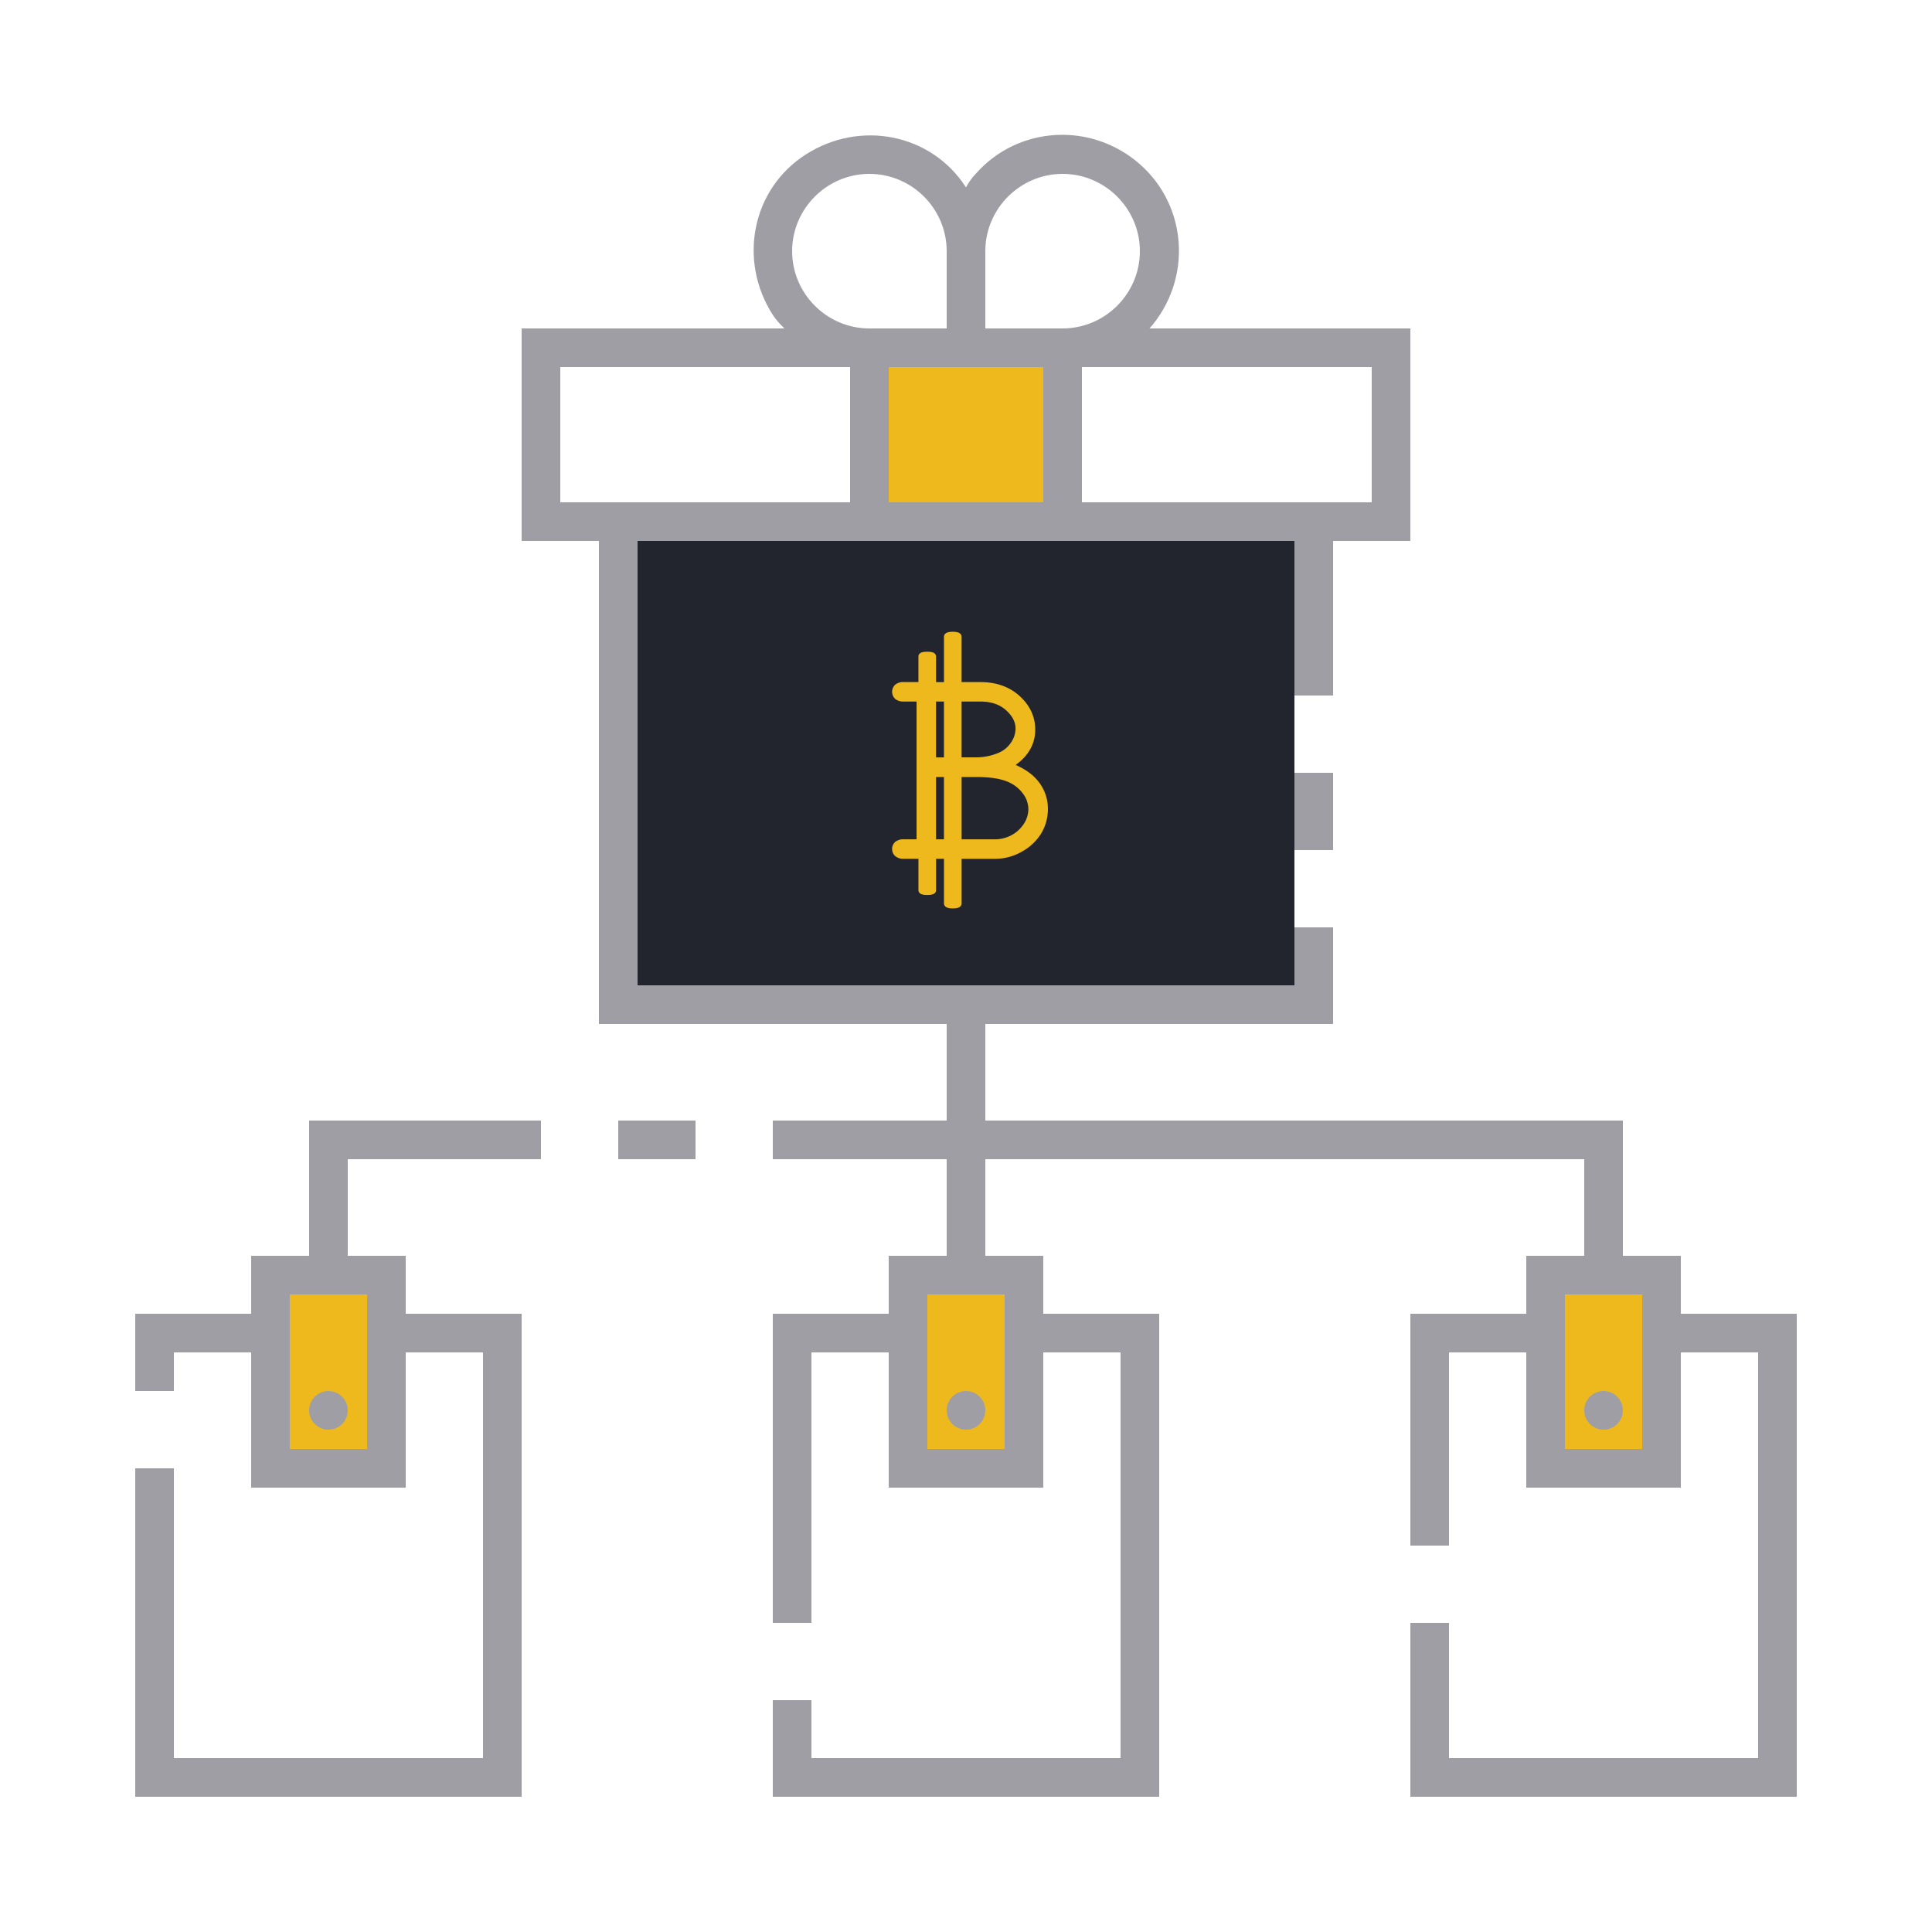 <?xml version="1.0" encoding="UTF-8" standalone="no"?>
<svg
   version="1.1"
   id="ic_empty_dark_multisend"
   inkscape:version="1.1 (c68e22c387, 2021-05-23)"
   sodipodi:docname="img-empty-dark-multisend.svg"
   x="0px"
   y="0px"
   viewBox="0 0 100 100"
   style="enable-background:new 0 0 100 100;"
   xml:space="preserve"
   xmlns:inkscape="http://www.inkscape.org/namespaces/inkscape"
   xmlns:sodipodi="http://sodipodi.sourceforge.net/DTD/sodipodi-0.dtd"
   xmlns="http://www.w3.org/2000/svg"
   xmlns:svg="http://www.w3.org/2000/svg"
   xmlns:rdf="http://www.w3.org/1999/02/22-rdf-syntax-ns#"
   xmlns:cc="http://creativecommons.org/ns#"
   xmlns:dc="http://purl.org/dc/elements/1.1/"><defs
   id="defs37"><pattern
     id="EMFhbasepattern"
     patternUnits="userSpaceOnUse"
     width="6"
     height="6"
     x="0"
     y="0" /><style
     id="style889">.cls-1{fill:#fedf41;}.cls-2{fill:#4a95d0;}.cls-3{fill:#4e5f80;}.cls-4{fill:#fff;}.cls-5{fill:#3b4461;}</style></defs>
<style
   type="text/css"
   id="style2">
	.st0{fill:#2EA1FF;}
	.st1{fill:#A09EA5;}
	.st2{fill:#EFEFEF;}
</style>
<sodipodi:namedview
   bordercolor="#666666"
   borderopacity="1"
   gridtolerance="10"
   guidetolerance="10"
   id="namedview25"
   inkscape:current-layer="ic_empty_dark_multisend"
   inkscape:cx="38.632703"
   inkscape:cy="46.425745"
   inkscape:pageopacity="0"
   inkscape:pageshadow="2"
   inkscape:window-height="2066"
   inkscape:window-width="3840"
   inkscape:zoom="24.059926"
   objecttolerance="10"
   pagecolor="#ffffff"
   showgrid="false"
   inkscape:document-rotation="0"
   inkscape:window-x="3829"
   inkscape:window-y="-11"
   inkscape:window-maximized="1"
   inkscape:pagecheckerboard="0">
	</sodipodi:namedview>
<g
   id="Group_9062">
	<g
   id="Group_9060"
   style="fill:#009dff;fill-opacity:1">
		<path
   id="Rectangle_4717"
   class="st0"
   d="M45,18h10v9H45V18z"
   style="fill:#eeb91c;fill-opacity:1" />
		<g
   id="Group_9059"
   style="fill:#eeb91c;fill-opacity:1">
			<path
   id="Rectangle_4718"
   class="st0"
   d="M14,66h6v10h-6V66z"
   style="fill:#eeb91c;fill-opacity:1" />
			<path
   id="Rectangle_4719"
   class="st0"
   d="M80,66h6v10h-6V66z"
   style="fill:#eeb91c;fill-opacity:1" />
			<path
   id="Rectangle_4720"
   class="st0"
   d="M47,66h6v10h-6V66z"
   style="fill:#eeb91c;fill-opacity:1" />
		</g>
	</g>
	<g
   id="Group_9061">
		<path
   id="Rectangle_4722"
   class="st1"
   d="M67,40h2v4h-2V40z" />
		<circle
   id="Ellipse_643"
   class="st1"
   cx="50"
   cy="73"
   r="1" />
		<circle
   id="Ellipse_644"
   class="st1"
   cx="83"
   cy="73"
   r="1" />
		<path
   id="Rectangle_4723"
   class="st1"
   d="M32,58h4v2h-4V58z" />
		<path
   id="Path_19007"
   class="st1"
   d="M16,65h-3v3H7v4h2v-2h4v7h8v-7h4v21H9V76H7v17h20V68h-6v-3h-3v-5h10v-2H16V65z M19,67v8h-4    v-8H19z" />
		<circle
   id="Ellipse_645"
   class="st1"
   cx="17"
   cy="73"
   r="1" />
		<path
   id="Path_19008"
   class="st1"
   d="M87,68v-3h-3v-7H51v-5h18v-5h-2v3H33V28h34v8h2v-8h4V17H59.5c2.2-2.5,2-6.3-0.5-8.5    s-6.3-2-8.5,0.5c-0.2,0.2-0.4,0.5-0.5,0.7c-1.8-2.8-5.5-3.5-8.3-1.7s-3.5,5.5-1.7,8.3c0.2,0.3,0.4,0.5,0.6,0.7H27v11h4v25h18v5h-9    v2h9v5h-3v3h-6v16h2V70h4v7h8v-7h4v21H42v-3h-2v5h20V68h-6v-3h-3v-5h31v5h-3v3h-6v12h2V70h4v7h8v-7h4v21H75v-7h-2v9h20V68H87z     M71,19v7H56v-7H71z M51,13c0-2.2,1.8-4,4-4s4,1.8,4,4s-1.8,4-4,4h-4V13z M51,19h3v7h-8v-7H51z M45,9c2.2,0,4,1.8,4,4v4h-4    c-2.2,0-4-1.8-4-4S42.8,9,45,9z M29,26v-7h15v7H29z M52,67v8h-4v-8H52z M85,75h-4v-8h4V75z" />
	</g>
</g>
<rect
   x="33"
   y="28"
   class="st0"
   width="34"
   height="23"
   id="rect20"
   style="fill:#22252e;fill-opacity:1" /><path
   class="cls-1"
   d="m 53.597,40.567 q -0.457,-0.584 -1.439,-0.936 1.236,-0.711 1.236,-1.866 0,-0.914 -0.738,-1.592 Q 51.917,35.494 50.741,35.494 h -1.159 v -2.539 c 0,-0.036 -0.12,-0.066 -0.268,-0.066 -0.148,0 -0.265,0.029 -0.265,0.066 v 2.54 H 48.26 V 33.98 c 0,-0.032 -0.12,-0.058 -0.268,-0.058 -0.148,0 -0.265,0.025 -0.265,0.057 v 1.514 h -0.942 a 0.482,0.482 0 0 0 -0.322,0.086 0.316,0.316 0 0 0 0,0.457 0.482,0.482 0 0 0 0.322,0.086 h 0.846 v 7.51 h -0.846 a 0.482,0.482 0 0 0 -0.322,0.086 0.291,0.291 0 0 0 -0.097,0.228 0.294,0.294 0 0 0 0.097,0.225 0.467,0.467 0 0 0 0.322,0.09 h 0.943 v 1.816 c 0,0.032 0.118,0.057 0.262,0.057 h 0.011 c 0.144,0 0.26,-0.025 0.26,-0.056 v -1.816 h 0.789 v 2.502 c 0,0.036 0.117,0.065 0.261,0.065 h 0.012 c 0.143,0 0.26,-0.028 0.26,-0.064 V 44.263 h 1.907 a 2.587,2.587 0 0 0 1.342,-0.367 2.492,2.492 0 0 0 0.918,-0.888 2.267,2.267 0 0 0 0.3,-1.15 2.046,2.046 0 0 0 -0.454,-1.29 z m -2.842,-4.444 q 0.892,0 1.446,0.499 0.554,0.499 0.553,1.09 a 1.486,1.486 0 0 1 -0.255,0.809 1.633,1.633 0 0 1 -0.711,0.607 3.192,3.192 0 0 1 -1.304,0.262 h -0.902 v -3.268 z m -1.707,0 v 3.268 h -0.789 v -3.268 z m -0.789,7.51 v -3.605 h 0.789 v 3.605 z m 4.924,-0.937 a 1.908,1.908 0 0 1 -0.682,0.667 2.015,2.015 0 0 1 -1.057,0.27 h -1.861 v -3.605 h 0.942 q 1.041,0 1.633,0.232 a 2.046,2.046 0 0 1 0.925,0.682 1.541,1.541 0 0 1 0.334,0.929 1.611,1.611 0 0 1 -0.232,0.824 z"
   id="path6"
   style="fill:#eeb91c;stroke:#eeb91c;stroke-width:0.379;stroke-miterlimit:4;stroke-dasharray:none;stroke-opacity:1" />

</svg>

